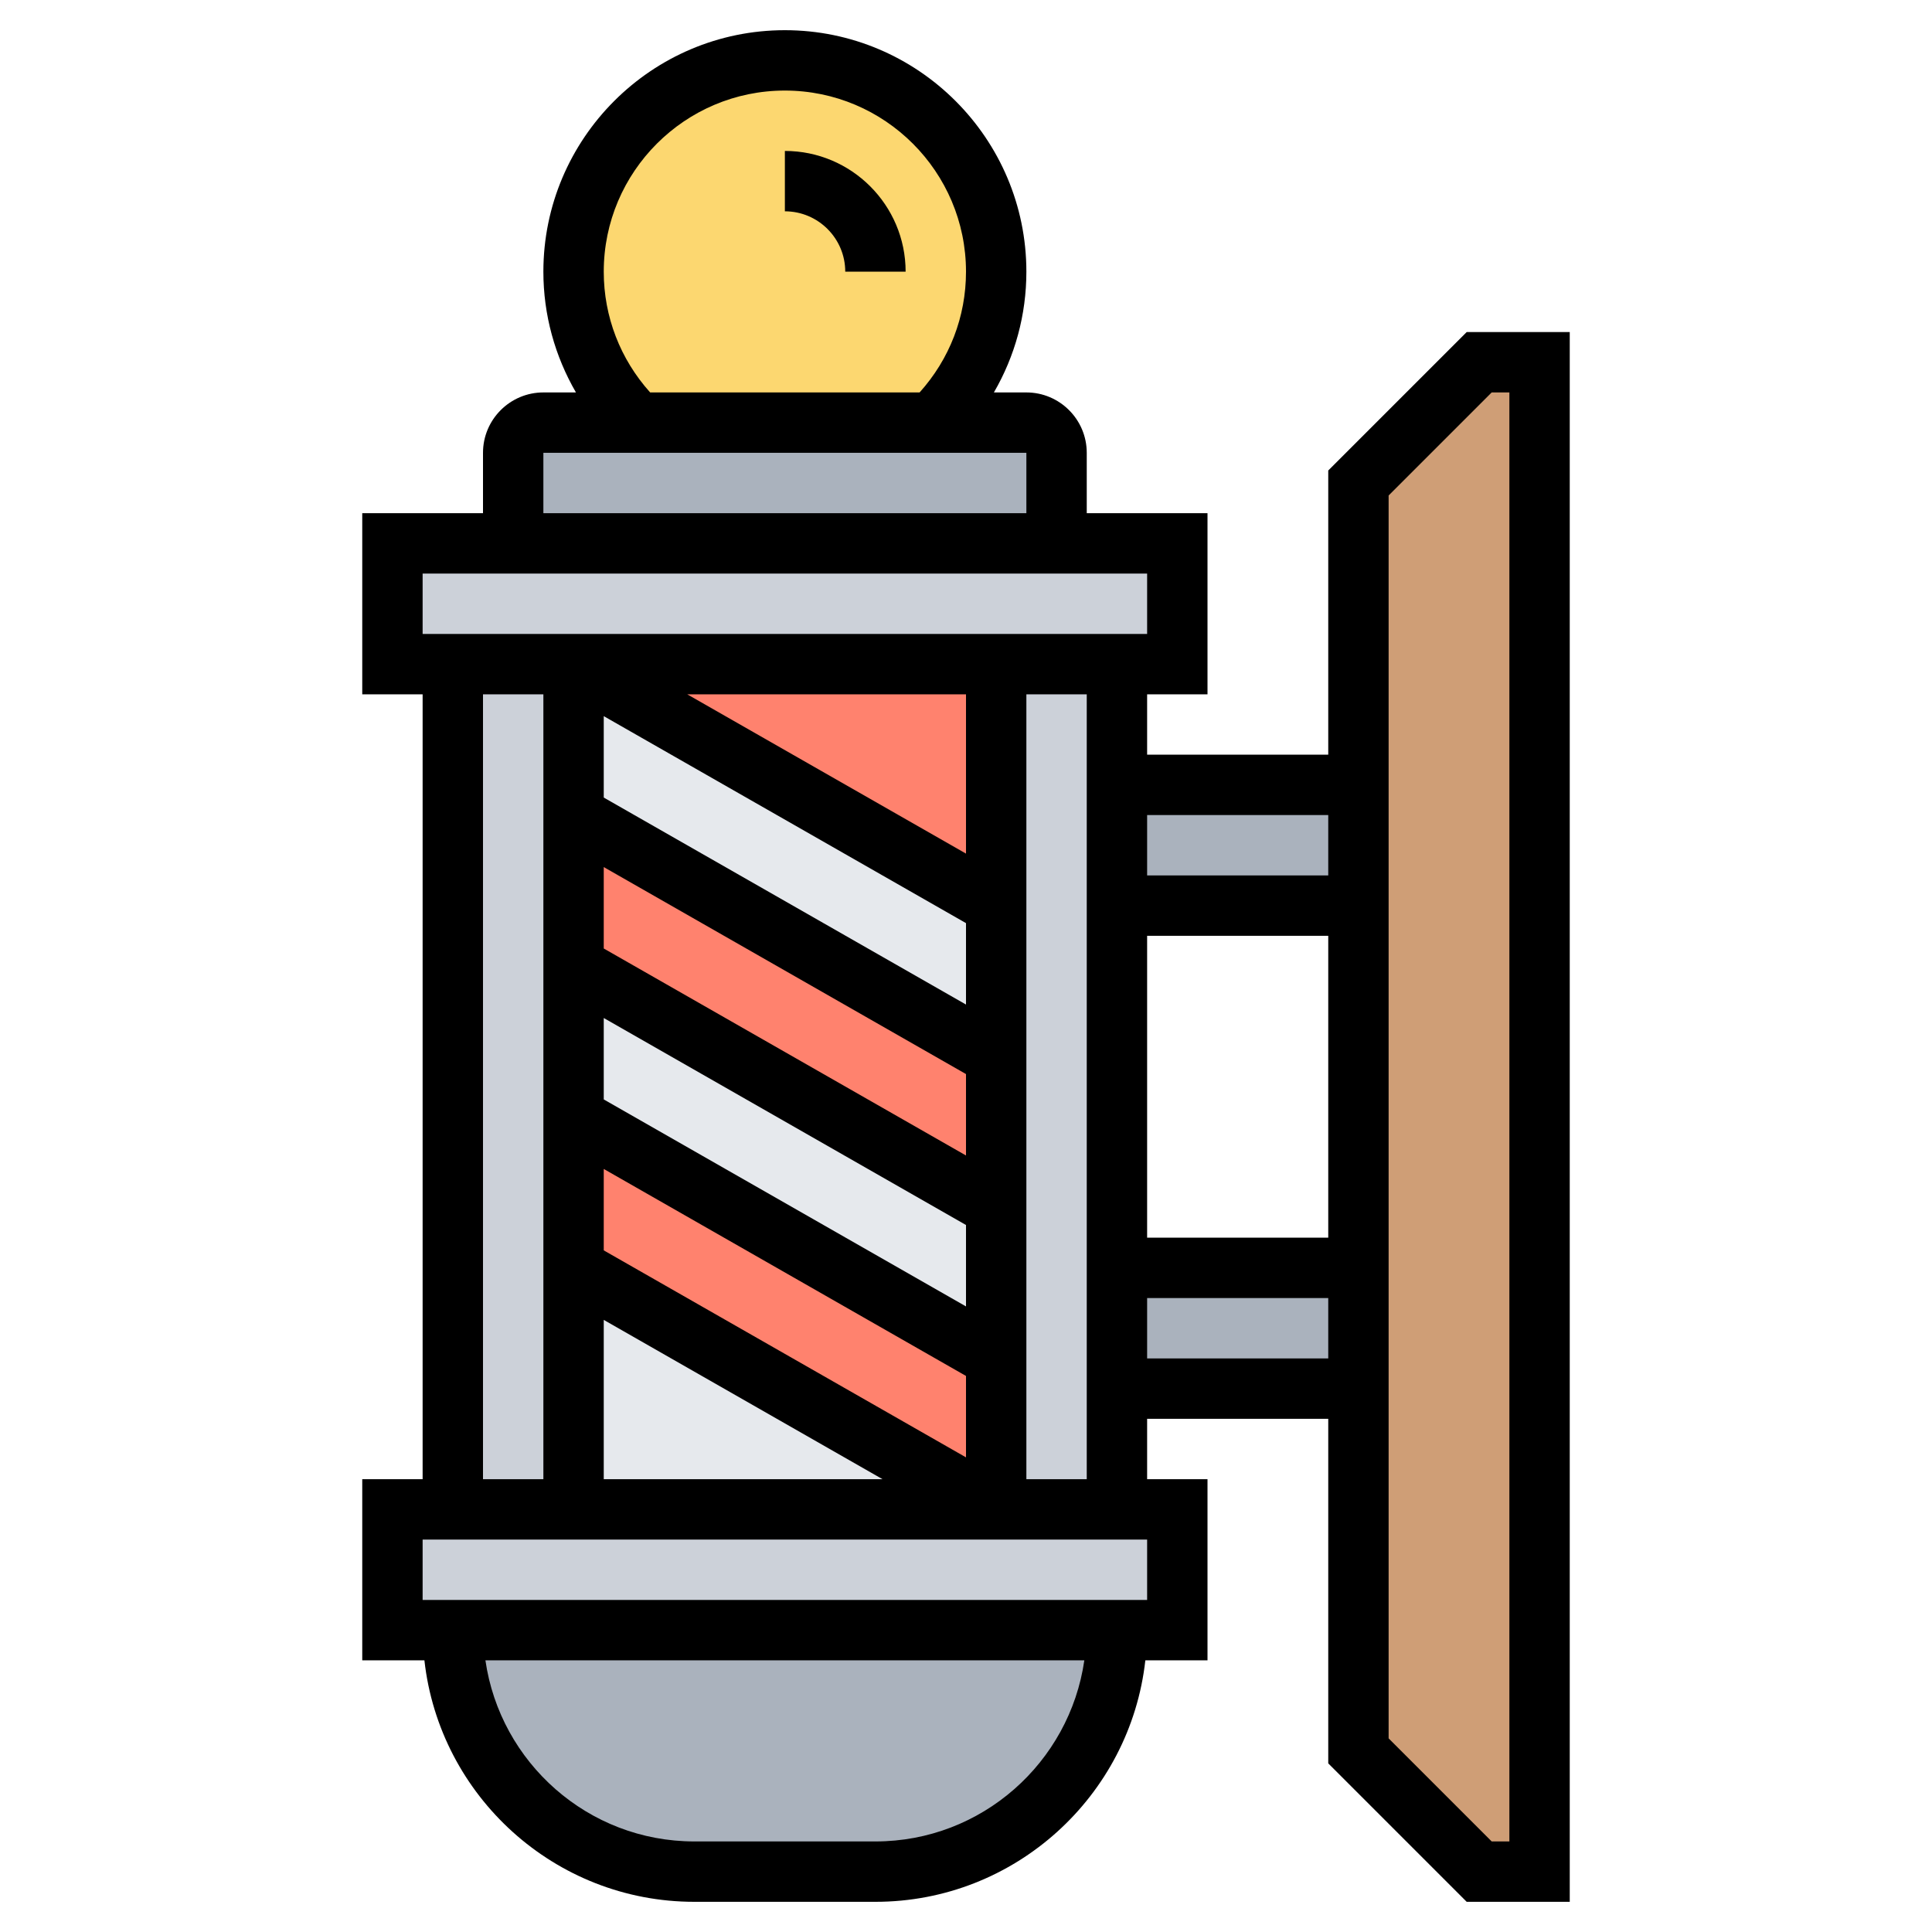 <svg id="_x33_0" enable-background="new 0 0 64 64" height="512" viewBox="0 0 64 64" width="512" xmlns="http://www.w3.org/2000/svg"><g><g><g><path d="m51 12v50h-2l-4-4v-12-4-12-4-10l4-4z" fill="#cf9e76"/></g><g><path d="m37 42h8v4h-8z" fill="#aab2bd"/></g><g><path d="m37 26h8v4h-8z" fill="#aab2bd"/></g><g><path d="m26 2c3.87 0 7 3.13 7 7 0 1.96-.8 3.73-2.1 5h-9.9v-.1c-1.24-1.26-2-2.99-2-4.9 0-3.87 3.13-7 7-7z" fill="#fcd770"/></g><g><path d="m35 15v3h-18v-3c0-.55.45-1 1-1h3 9.9 3.1c.55 0 1 .45 1 1z" fill="#aab2bd"/></g><g><path d="m15 54h22c0 4.42-3.58 8-8 8h-6c-4.42 0-8-3.58-8-8z" fill="#aab2bd"/></g><g><path d="m39 50v4h-2-22-2v-4h2 4 14 4z" fill="#ccd1d9"/></g><g><path d="m39 18v4h-2-4-14-4-2v-4h4 18z" fill="#ccd1d9"/></g><g><path d="m19 42v8h-4v-28h4v5 5 5z" fill="#ccd1d9"/></g><g><path d="m37 46v4h-4v-5-5-5-5-8h4v4 4 12z" fill="#ccd1d9"/></g><g><path d="m33 50h-14v-8z" fill="#e6e9ed"/></g><g><path d="m33 40v5l-14-8v-5z" fill="#e6e9ed"/></g><g><path d="m33 30v5l-14-8v-5z" fill="#e6e9ed"/></g><g><path d="m33 45v5l-14-8v-5z" fill="#ff826e"/></g><g><path d="m33 35v5l-14-8v-5z" fill="#ff826e"/></g><g><path d="m33 22v8l-14-8z" fill="#ff826e"/></g></g><g><path d="m48.586 11-4.586 4.586v9.414h-6v-2h2v-6h-4v-2c0-1.103-.897-2-2-2h-1.076c.698-1.203 1.076-2.569 1.076-4 0-4.411-3.589-8-8-8s-8 3.589-8 8c0 1.427.381 2.795 1.079 4h-1.079c-1.103 0-2 .897-2 2v2h-4v6h2v26h-2v6h2.059c.5 4.493 4.317 8 8.941 8h6c4.624 0 8.441-3.507 8.941-8h2.059v-6h-2v-2h6v11.414l4.586 4.586h3.414v-52zm-4.586 16v2h-6v-2zm-6 4h6v10h-6zm-18-22c0-3.309 2.691-6 6-6s6 2.691 6 6c0 1.495-.546 2.898-1.537 4h-8.926c-.99-1.102-1.537-2.51-1.537-4zm-2 6h16v2h-16zm-4 4h24v2h-24zm6 12.42v-2.697l12 6.857v2.697zm12 9.16v2.697l-12-6.857v-2.697zm-12-1.857 12 6.857v2.697l-12-6.857zm12-5.446-12-6.857v-2.697l12 6.857zm-12 10.446 9.235 5.277h-9.235zm12-15.446-9.235-5.277h9.235zm-16-5.277h2v26h-2zm13 38h-6c-3.519 0-6.432-2.613-6.92-6h19.84c-.488 3.387-3.401 6-6.92 6zm9-8h-24v-2h24zm-4-4v-26h2v26zm4-4v-2h6v2zm12 16h-.586l-3.414-3.414v-41.172l3.414-3.414h.586z"/><path d="m26 5v2c1.103 0 2 .897 2 2h2c0-2.206-1.794-4-4-4z"/></g></g></svg>